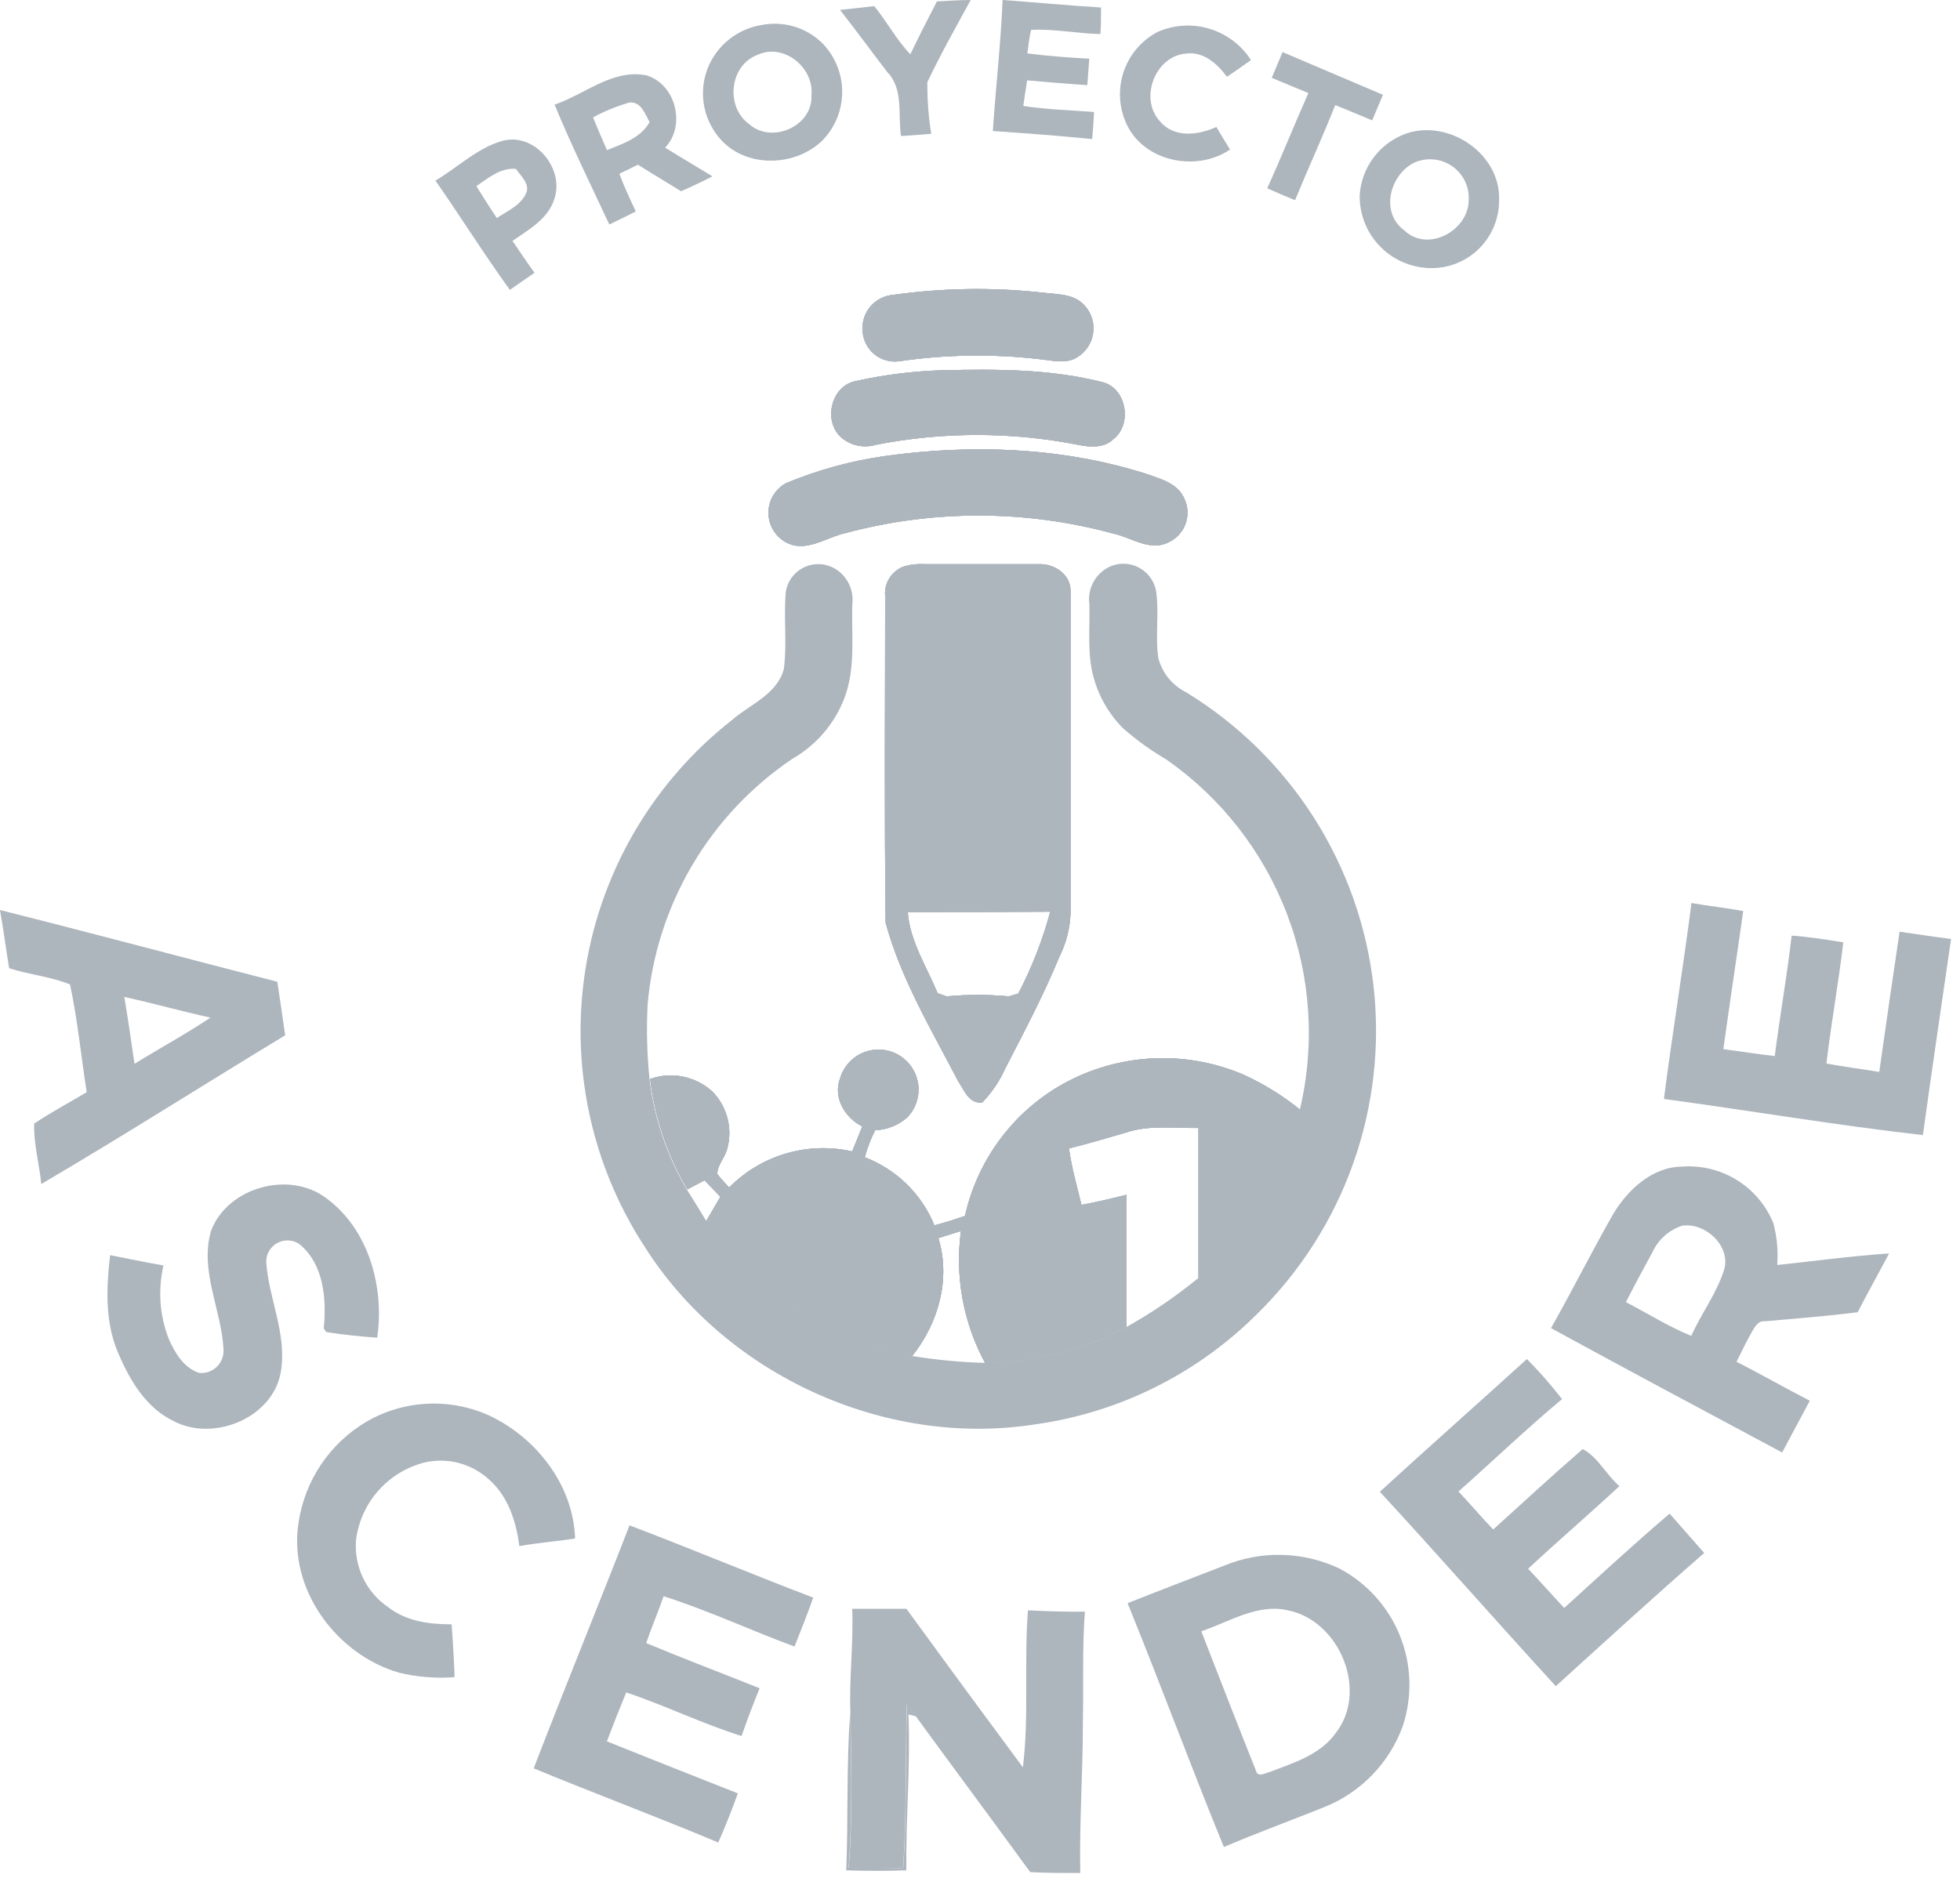<svg width="217" height="208" viewBox="0 0 217 208" fill="none" xmlns="http://www.w3.org/2000/svg">
<g clip-path="url(#clip0)">
<path d="M98.87 32.66C104.361 31.883 109.928 31.799 115.44 32.41C116.94 32.6 118.7 32.51 119.88 33.63C120.296 34.019 120.617 34.498 120.82 35.031C121.022 35.563 121.1 36.135 121.048 36.702C120.996 37.269 120.815 37.817 120.519 38.304C120.223 38.79 119.82 39.203 119.34 39.51C118.06 40.38 116.48 39.9 115.06 39.77C109.912 39.174 104.708 39.251 99.58 40C99.084 40.072 98.577 40.038 98.095 39.902C97.612 39.765 97.163 39.528 96.778 39.206C96.394 38.884 96.081 38.485 95.86 38.034C95.64 37.584 95.517 37.091 95.5 36.59C95.431 35.623 95.746 34.668 96.377 33.932C97.008 33.196 97.904 32.739 98.87 32.66V32.66Z" fill="#ADB5BD"/>
<path d="M104.45 41C110.35 40.87 116.34 40.86 122.1 42.33C124.76 43.04 125.38 47.04 123.24 48.65C122.24 49.65 120.66 49.52 119.37 49.26C111.968 47.802 104.352 47.802 96.95 49.26C96.319 49.446 95.651 49.477 95.006 49.349C94.36 49.222 93.754 48.941 93.24 48.53C91.11 46.8 91.92 42.82 94.66 42.22C97.876 41.499 101.155 41.091 104.45 41V41Z" fill="#ADB5BD"/>
<path d="M97.93 50.51C107.47 49.18 117.38 49.51 126.61 52.38C128.21 52.96 130.19 53.38 131.02 55.02C131.263 55.459 131.412 55.944 131.457 56.444C131.502 56.944 131.443 57.448 131.283 57.924C131.123 58.4 130.866 58.837 130.528 59.208C130.19 59.58 129.779 59.876 129.32 60.08C127.26 61.08 125.23 59.5 123.23 59.08C113.576 56.454 103.399 56.427 93.73 59C91.5 59.46 89.18 61.32 86.92 60C86.352 59.667 85.883 59.19 85.559 58.617C85.236 58.043 85.07 57.395 85.078 56.737C85.086 56.079 85.268 55.434 85.606 54.87C85.943 54.304 86.424 53.839 87 53.52C90.502 52.059 94.174 51.048 97.93 50.51V50.51Z" fill="#ADB5BD"/>
<path d="M87 65.52C87.09 64.969 87.306 64.446 87.63 63.992C87.955 63.537 88.38 63.164 88.872 62.9C89.364 62.636 89.91 62.489 90.468 62.47C91.026 62.451 91.581 62.56 92.09 62.79C92.861 63.151 93.496 63.747 93.904 64.493C94.312 65.24 94.472 66.097 94.36 66.94C94.26 70.39 94.75 73.94 93.5 77.28C92.409 80.141 90.359 82.534 87.7 84.05C83.177 87.105 79.394 91.132 76.626 95.836C73.858 100.54 72.175 105.803 71.7 111.24C71.561 113.998 71.631 116.763 71.91 119.51C72.434 123.823 73.84 127.983 76.04 131.73C76.78 132.89 77.5 134.06 78.21 135.24C83.537 143.04 91.74 148.41 101.02 150.17C103.69 150.604 106.386 150.858 109.09 150.93C114.555 150.846 119.923 149.476 124.76 146.93C127.545 145.367 130.188 143.563 132.66 141.54C138.314 136.691 142.258 130.153 143.91 122.89C145.621 115.687 145.125 108.136 142.487 101.218C139.85 94.3 135.192 88.336 129.12 84.1C127.422 83.111 125.825 81.959 124.35 80.66C122.743 79.052 121.597 77.042 121.03 74.84C120.36 72.25 120.68 69.56 120.61 66.92C120.494 66.091 120.641 65.247 121.031 64.506C121.42 63.765 122.032 63.165 122.78 62.79C123.293 62.544 123.856 62.419 124.425 62.427C124.994 62.435 125.554 62.575 126.06 62.836C126.565 63.096 127.004 63.471 127.341 63.93C127.677 64.389 127.903 64.919 128 65.48C128.35 67.94 127.88 70.48 128.25 72.91C128.469 73.723 128.859 74.479 129.393 75.129C129.928 75.779 130.595 76.308 131.35 76.68C137.047 80.167 141.873 84.906 145.463 90.539C149.053 96.171 151.311 102.548 152.066 109.184C152.821 115.82 152.053 122.541 149.82 128.836C147.587 135.13 143.948 140.833 139.18 145.51C132.51 152.169 123.847 156.467 114.51 157.75C97.9 160.32 80.31 152.22 71.35 138.03C65.393 128.868 63.08 117.808 64.866 107.027C66.652 96.245 72.407 86.522 81 79.77C83 78.01 86 76.94 86.78 74.11C87.16 71.26 86.74 68.37 87 65.52Z" fill="#ADB5BD"/>
<path d="M100.13 62.71C100.875 62.503 101.649 62.425 102.42 62.48C106.62 62.48 110.82 62.48 115.03 62.48C116.71 62.41 118.57 63.6 118.52 65.48C118.52 77.38 118.52 89.29 118.52 101.19C118.453 102.828 118.041 104.433 117.31 105.9C115.56 110.15 113.41 114.22 111.31 118.29C110.685 119.691 109.822 120.973 108.76 122.08C107.29 122.31 106.71 120.66 106.05 119.67C103.1 113.99 99.74 108.39 98.05 102.18C97.91 90.1 98 78 98 66C97.935 65.292 98.109 64.583 98.496 63.986C98.882 63.39 99.457 62.94 100.13 62.71V62.71ZM100.5 101C100.74 104.26 102.61 107.08 103.81 110L104.81 110.34C107.099 110.13 109.401 110.13 111.69 110.34L112.74 110.03C114.246 107.144 115.433 104.103 116.28 100.96C111 101 105.75 101 100.5 101Z" fill="#ADB5BD"/>
<path d="M103.73 0.16C105 0.1 106.22 0 107.47 0C105.83 3 104.14 6 102.67 9.1C102.654 11.015 102.798 12.929 103.1 14.82L99.76 15.07C99.39 12.71 100.06 9.88 98.26 8.01C96.49 5.72 94.8 3.38 93 1.1L96.79 0.68C98.21 2.41 99.25 4.42 100.79 6.01C101.75 4 102.73 2.1 103.73 0.16Z" fill="#ADB5BD"/>
<path d="M111 0C114.63 0.26 118.26 0.61 121.9 0.83C121.9 1.83 121.9 2.83 121.83 3.77C119.26 3.72 116.71 3.17 114.15 3.31C113.95 4.17 113.86 5.04 113.74 5.92C116.02 6.2 118.31 6.38 120.6 6.5C120.53 7.5 120.45 8.5 120.38 9.43C118.15 9.28 115.94 9.09 113.72 8.9C113.58 9.84 113.42 10.78 113.29 11.73C115.88 12.14 118.51 12.2 121.13 12.4C121.077 13.4 121.007 14.4 120.92 15.4C117.26 15.03 113.59 14.76 109.92 14.51C110.24 9.72 110.8 4.89 111 0Z" fill="#ADB5BD"/>
<path d="M84.43 2.75C85.593 2.539 86.789 2.605 87.922 2.942C89.054 3.279 90.092 3.878 90.95 4.69C92.397 6.12 93.221 8.063 93.242 10.097C93.262 12.132 92.478 14.091 91.06 15.55C88.13 18.4 82.92 18.64 79.99 15.66C78.982 14.622 78.289 13.319 77.992 11.903C77.695 10.487 77.805 9.016 78.31 7.66C78.803 6.372 79.629 5.239 80.705 4.376C81.78 3.513 83.066 2.952 84.43 2.75V2.75ZM83.9 6.06C80.78 7.2 80.28 11.78 82.9 13.71C85.39 16 90 14 89.84 10.57C90.16 7.52 86.81 4.74 83.9 6.06Z" fill="#ADB5BD"/>
<path d="M128.15 3.54C129.963 2.739 132.002 2.612 133.9 3.183C135.797 3.753 137.429 4.983 138.5 6.65C137.627 7.283 136.74 7.9 135.84 8.5C134.78 7.07 133.25 5.68 131.33 5.93C127.9 6.18 126.07 10.93 128.44 13.45C130 15.32 132.69 14.97 134.67 14.06C135.16 14.9 135.67 15.73 136.18 16.56C132.62 19 127 18 124.9 14.09C123.933 12.26 123.732 10.121 124.342 8.142C124.951 6.164 126.321 4.509 128.15 3.54V3.54Z" fill="#ADB5BD"/>
<path d="M142 5.77L153.11 10.5C152.717 11.447 152.32 12.39 151.92 13.33C150.56 12.77 149.2 12.18 147.83 11.64C146.42 15.19 144.83 18.64 143.38 22.17C142.38 21.76 141.31 21.31 140.3 20.85C141.89 17.36 143.3 13.8 144.86 10.3C143.5 9.75 142.15 9.18 140.8 8.62L142 5.77Z" fill="#ADB5BD"/>
<path d="M61.4 11.59C64.76 10.45 67.84 7.59 71.59 8.35C74.85 9.35 75.95 13.94 73.64 16.35C75.37 17.43 77.13 18.46 78.88 19.53C77.74 20.12 76.58 20.66 75.4 21.18C73.81 20.18 72.2 19.24 70.63 18.24L68.57 19.24C69.1 20.67 69.75 22.04 70.39 23.42C69.39 23.91 68.39 24.42 67.46 24.86C65.41 20.47 63.26 16.09 61.4 11.59ZM65.66 13C66.16 14.21 66.66 15.42 67.2 16.63C68.95 15.91 70.93 15.29 71.92 13.52C71.4 12.61 71 11.25 69.7 11.35C68.297 11.749 66.942 12.303 65.66 13V13Z" fill="#ADB5BD"/>
<path d="M155.71 14.78C160.45 13.18 166.15 17.05 165.97 22.15C165.98 23.195 165.771 24.231 165.355 25.19C164.94 26.149 164.328 27.011 163.559 27.718C162.79 28.426 161.881 28.965 160.891 29.299C159.9 29.634 158.851 29.757 157.81 29.66C155.801 29.49 153.933 28.563 152.583 27.066C151.233 25.57 150.502 23.615 150.54 21.6C150.638 20.081 151.181 18.625 152.1 17.413C153.019 16.2 154.275 15.285 155.71 14.78V14.78ZM156.6 18C153.86 19.33 152.78 23.54 155.45 25.49C158.04 28.02 162.57 25.56 162.61 22.18C162.653 21.447 162.508 20.714 162.187 20.053C161.866 19.392 161.38 18.825 160.777 18.405C160.174 17.985 159.473 17.728 158.741 17.657C158.01 17.586 157.273 17.704 156.6 18V18Z" fill="#ADB5BD"/>
<path d="M48.21 20C50.69 18.54 52.85 16.37 55.66 15.59C59.24 14.65 62.55 18.72 61.36 22.07C60.67 24.26 58.51 25.44 56.74 26.68C57.54 27.86 58.34 29.05 59.18 30.21C58.26 30.84 57.35 31.46 56.45 32.1C53.59 28.15 51 24 48.21 20ZM52.74 20.61C53.47 21.8 54.24 23 55 24.15C56.22 23.32 57.83 22.69 58.34 21.15C58.51 20.15 57.61 19.46 57.13 18.7C55.39 18.55 54.07 19.72 52.73 20.62L52.74 20.61Z" fill="#ADB5BD"/>
<path d="M98.87 32.66C104.361 31.883 109.928 31.799 115.44 32.41C116.94 32.6 118.7 32.51 119.88 33.63C120.296 34.019 120.617 34.498 120.82 35.031C121.022 35.563 121.1 36.135 121.048 36.702C120.996 37.269 120.815 37.817 120.519 38.304C120.223 38.79 119.82 39.203 119.34 39.51C118.06 40.38 116.48 39.9 115.06 39.77C109.912 39.174 104.708 39.251 99.58 40C99.084 40.072 98.577 40.038 98.095 39.902C97.612 39.765 97.163 39.528 96.778 39.206C96.394 38.884 96.081 38.485 95.86 38.034C95.64 37.584 95.517 37.091 95.5 36.59C95.431 35.623 95.746 34.668 96.377 33.932C97.008 33.196 97.904 32.739 98.87 32.66V32.66Z" fill="#ADB5BD"/>
<path d="M104.45 41C110.35 40.87 116.34 40.86 122.1 42.33C124.76 43.04 125.38 47.04 123.24 48.65C122.24 49.65 120.66 49.52 119.37 49.26C111.968 47.802 104.352 47.802 96.95 49.26C96.319 49.446 95.651 49.477 95.006 49.349C94.36 49.222 93.754 48.941 93.24 48.53C91.11 46.8 91.92 42.82 94.66 42.22C97.876 41.499 101.155 41.091 104.45 41V41Z" fill="#ADB5BD"/>
<path d="M97.93 50.51C107.47 49.18 117.38 49.51 126.61 52.38C128.21 52.96 130.19 53.38 131.02 55.02C131.263 55.459 131.412 55.944 131.457 56.444C131.502 56.944 131.443 57.448 131.283 57.924C131.123 58.4 130.866 58.837 130.528 59.208C130.19 59.58 129.779 59.876 129.32 60.08C127.26 61.08 125.23 59.5 123.23 59.08C113.576 56.454 103.399 56.427 93.73 59C91.5 59.46 89.18 61.32 86.92 60C86.352 59.667 85.883 59.19 85.559 58.617C85.236 58.043 85.07 57.395 85.078 56.737C85.086 56.079 85.268 55.434 85.606 54.87C85.943 54.304 86.424 53.839 87 53.52C90.502 52.059 94.174 51.048 97.93 50.51V50.51Z" fill="#ADB5BD"/>
<path d="M93 119.46C93.183 118.812 93.511 118.214 93.959 117.712C94.408 117.21 94.965 116.817 95.588 116.562C96.211 116.307 96.884 116.198 97.555 116.242C98.227 116.287 98.88 116.484 99.464 116.818C100.049 117.152 100.549 117.616 100.927 118.172C101.306 118.729 101.552 119.365 101.648 120.031C101.744 120.697 101.687 121.377 101.481 122.018C101.275 122.659 100.926 123.244 100.46 123.73C99.475 124.611 98.211 125.117 96.89 125.16C96.405 126.118 96.02 127.123 95.74 128.16C97.474 128.821 99.053 129.831 100.379 131.128C101.706 132.425 102.751 133.981 103.45 135.7C104.59 135.4 105.72 135.04 106.84 134.65C107.491 131.72 108.726 128.951 110.471 126.509C112.217 124.068 114.438 122.003 117 120.44C120.083 118.585 123.562 117.487 127.152 117.237C130.741 116.986 134.339 117.591 137.65 119C139.903 120.026 142.016 121.333 143.94 122.89C142.288 130.153 138.344 136.691 132.69 141.54C132.69 135.99 132.69 130.45 132.69 124.91C130.02 124.96 127.27 124.55 124.69 125.41C122.58 126.03 120.47 126.65 118.35 127.18C118.63 129.3 119.24 131.35 119.73 133.43C121.41 133.13 123.07 132.73 124.73 132.31C124.73 137.18 124.68 142.06 124.73 146.93C119.893 149.476 114.525 150.846 109.06 150.93C106.65 146.468 105.715 141.357 106.39 136.33C105.55 136.58 104.72 136.85 103.89 137.11C105.28 141.64 103.89 146.54 100.99 150.17C91.71 148.41 83.507 143.04 78.18 135.24L79.76 132.53L78 130.71L76.11 131.71C73.91 127.963 72.504 123.803 71.98 119.49C73.147 119.075 74.404 118.986 75.618 119.231C76.831 119.476 77.955 120.046 78.87 120.88C79.683 121.709 80.262 122.74 80.547 123.866C80.831 124.992 80.812 126.174 80.49 127.29C80.23 128.23 79.42 129.02 79.41 130.01C79.81 130.54 80.28 131.01 80.73 131.51C82.472 129.74 84.638 128.443 87.021 127.743C89.404 127.043 91.927 126.963 94.35 127.51L95.47 124.74C93.57 123.82 92.21 121.55 93 119.46Z" fill="#ADB5BD"/>
<path d="M187.27 100C189.17 100.34 191.1 100.54 193 100.89C192.28 105.99 191.5 111.08 190.8 116.18C192.7 116.43 194.59 116.74 196.49 116.95C197.06 112.5 197.85 108.07 198.36 103.61C200.28 103.75 202.18 104.05 204.08 104.36C203.55 108.85 202.74 113.29 202.21 117.78C204.15 118.14 206.11 118.38 208.06 118.71C208.793 113.53 209.543 108.353 210.31 103.18C212.21 103.44 214.1 103.75 216.01 103.98C214.96 111.22 213.89 118.46 212.89 125.7C203.3 124.62 193.78 122.99 184.22 121.7C185.15 114.45 186.34 107.25 187.27 100Z" fill="#ADB5BD"/>
<path d="M0 100.78C10.26 103.35 20.46 106.1 30.7 108.72C31.007 110.72 31.297 112.697 31.57 114.65C22.57 120.11 13.64 125.79 4.57 131.12C4.35 128.88 3.72 126.68 3.78 124.43C5.66 123.17 7.66 122.11 9.6 120.95C8.97 116.95 8.6 112.95 7.75 109.02C5.6 108.14 3.22 107.94 1.01 107.22C0.66 105.07 0.38 102.91 0 100.78ZM13.76 110.4C14.18 112.86 14.53 115.33 14.89 117.81C17.68 116.08 20.58 114.52 23.3 112.69C20.12 112 17 111.11 13.76 110.4Z" fill="#ADB5BD"/>
<path d="M178.62 134.41C180.25 131.73 182.94 129.21 186.26 129.19C188.382 129.041 190.498 129.565 192.306 130.687C194.113 131.809 195.522 133.472 196.33 135.44C196.738 136.954 196.884 138.527 196.76 140.09C200.89 139.65 205.01 139.09 209.15 138.81C208 140.99 206.79 143.13 205.67 145.32C202.26 145.75 198.83 146.01 195.41 146.32C194.7 146.22 194.32 146.88 194.02 147.39C193.38 148.5 192.82 149.66 192.26 150.81C194.99 152.19 197.64 153.72 200.37 155.12C199.37 157.01 198.32 158.93 197.31 160.85C188.77 156.28 180.22 151.72 171.72 147.08C174.09 142.89 176.24 138.59 178.62 134.41ZM186.26 135.73C185.535 135.964 184.866 136.346 184.296 136.852C183.726 137.358 183.268 137.977 182.95 138.67C181.95 140.5 180.95 142.36 180.01 144.2C182.42 145.45 184.73 146.91 187.25 147.94C188.35 145.46 190.05 143.25 190.87 140.65C191.69 138.05 188.86 135.37 186.26 135.73Z" fill="#ADB5BD"/>
<path d="M23.37 136.29C25.21 131.47 32.03 129.58 36.14 132.7C40.83 136.16 42.58 142.55 41.76 148.14C39.88 148 38 147.81 36.14 147.52L35.84 147.12C36.18 143.86 35.84 139.91 33.09 137.73C32.733 137.504 32.321 137.379 31.899 137.367C31.477 137.354 31.059 137.455 30.689 137.66C30.319 137.864 30.011 138.164 29.796 138.528C29.582 138.892 29.469 139.307 29.47 139.73C29.73 143.73 31.75 147.65 31.12 151.73C30.41 156.93 23.73 159.73 19.26 157.39C16.08 155.89 14.26 152.67 12.96 149.54C11.62 146.2 11.78 142.54 12.19 139C14.19 139.38 16.12 139.8 18.1 140.14C17.468 142.854 17.673 145.696 18.69 148.29C19.37 149.83 20.36 151.49 22.05 152.04C22.413 152.076 22.779 152.031 23.123 151.908C23.466 151.785 23.778 151.587 24.036 151.328C24.293 151.07 24.49 150.757 24.612 150.413C24.734 150.07 24.777 149.703 24.74 149.34C24.5 145 22.08 140.71 23.37 136.29Z" fill="#ADB5BD"/>
<path d="M152.77 165.2C158.16 160.26 163.64 155.42 169.05 150.5C170.435 151.9 171.734 153.383 172.94 154.94C169 158.22 165.31 161.78 161.47 165.17C162.78 166.54 164 168.01 165.32 169.38C168.61 166.38 171.89 163.38 175.23 160.47C176.91 161.35 177.84 163.33 179.29 164.58C175.96 167.67 172.5 170.63 169.18 173.73C170.54 175.15 171.83 176.63 173.18 178.07C177.04 174.55 180.88 171.01 184.85 167.62L188.68 171.98C183.13 176.81 177.68 181.8 172.25 186.73C165.7 179.58 159.32 172.31 152.77 165.2Z" fill="#ADB5BD"/>
<path d="M40.64 157.4C42.711 156.214 45.037 155.544 47.422 155.447C49.806 155.349 52.179 155.827 54.34 156.84C59.48 159.34 63.48 164.53 63.67 170.37C61.67 170.7 59.54 170.84 57.5 171.22C57.15 168.51 56.27 165.72 54.16 163.86C53.222 162.993 52.089 162.365 50.856 162.031C49.623 161.697 48.328 161.665 47.08 161.94C45.087 162.428 43.289 163.508 41.922 165.038C40.554 166.567 39.682 168.475 39.42 170.51C39.296 171.964 39.563 173.425 40.192 174.742C40.822 176.058 41.791 177.183 43 178C45 179.55 47.56 179.89 50 179.88C50.147 181.827 50.257 183.777 50.33 185.73C48.27 185.886 46.199 185.721 44.19 185.24C37.25 183.24 31.9 176 33.05 168.65C33.389 166.325 34.247 164.107 35.561 162.159C36.875 160.211 38.611 158.585 40.64 157.4V157.4Z" fill="#ADB5BD"/>
<path d="M69.7 168.92C76.5 171.51 83.23 174.33 90.03 176.92C89.41 178.75 88.67 180.53 87.96 182.34C83.11 180.55 78.41 178.34 73.47 176.77C72.87 178.51 72.14 180.21 71.54 181.96C75.7 183.69 79.92 185.29 84.1 186.96C83.387 188.707 82.72 190.47 82.1 192.25C77.76 190.89 73.65 188.87 69.33 187.42C68.59 189.22 67.877 191.027 67.19 192.84C72.017 194.78 76.85 196.7 81.69 198.6C81.03 200.44 80.31 202.25 79.52 204.04C72.75 201.2 65.87 198.63 59.09 195.83C62.55 186.83 66.21 177.9 69.7 168.92Z" fill="#ADB5BD"/>
<path d="M135.56 173.37C137.591 172.534 139.775 172.133 141.971 172.192C144.167 172.25 146.326 172.767 148.31 173.71C151.345 175.323 153.713 177.957 154.994 181.146C156.275 184.336 156.387 187.876 155.31 191.14C154.574 193.174 153.414 195.027 151.907 196.579C150.4 198.131 148.581 199.344 146.57 200.14C142.89 201.62 139.15 202.98 135.5 204.54C131.84 195.59 128.5 186.54 124.84 177.54C128.39 176.13 132 174.75 135.56 173.37ZM133 180.65C135 185.79 137 190.95 139.06 196.1C139.22 196.89 140.13 196.33 140.61 196.22C143.22 195.22 146.15 194.34 147.87 191.94C151.54 187.28 148.33 179.52 142.64 178.34C139.26 177.53 136.15 179.59 133 180.65Z" fill="#ADB5BD"/>
<path d="M94.35 178.16C96.35 178.16 98.35 178.16 100.35 178.16C104.623 184.027 108.923 189.88 113.25 195.72C113.95 189.95 113.36 184.11 113.81 178.33C115.91 178.43 118.01 178.51 120.11 178.48C119.81 182.58 119.97 186.69 119.89 190.8C119.89 196.34 119.49 201.87 119.6 207.42C117.75 207.42 115.9 207.42 114.06 207.32C109.86 201.55 105.6 195.84 101.4 190.07C101.06 189.63 100.73 189.2 100.4 188.77C100.2 194.77 100.4 200.84 99.98 206.87C97.98 206.87 95.98 206.87 93.98 206.87C94.39 201.16 94.27 195.42 94.15 189.7C94 185.82 94.51 182 94.35 178.16Z" fill="#ADB5BD"/>
<path d="M100.13 62.71C100.875 62.503 101.649 62.425 102.42 62.48C106.62 62.48 110.82 62.48 115.03 62.48C116.71 62.41 118.57 63.6 118.52 65.48C118.52 77.38 118.52 89.29 118.52 101.19C118.453 102.828 118.041 104.433 117.31 105.9C115.56 110.15 113.41 114.22 111.31 118.29C110.685 119.691 109.822 120.973 108.76 122.08C107.29 122.31 106.71 120.66 106.05 119.67C103.1 113.99 99.74 108.39 98.05 102.18C97.91 90.1 98 78 98 66C97.935 65.292 98.109 64.583 98.496 63.986C98.882 63.39 99.457 62.94 100.13 62.71V62.71ZM100.5 101C100.74 104.26 102.61 107.08 103.81 110L104.81 110.34C107.099 110.13 109.401 110.13 111.69 110.34L112.74 110.03C114.246 107.144 115.433 104.103 116.28 100.96C111 101 105.75 101 100.5 101Z" fill="#ADB5BD"/>
<path d="M100 206.87C100.42 200.87 100.22 194.81 100.42 188.77C100.77 189.19 101.1 189.63 101.42 190.07L100.58 189.86C100.81 195.61 100.28 201.36 100.34 207.12C98.127 207.2 95.91 207.2 93.69 207.12C93.93 201.3 93.69 195.46 94.13 189.66C94.25 195.38 94.37 201.12 93.96 206.83C96 206.84 98 206.84 100 206.87Z" fill="#ADB5BD"/>
<path d="M98.87 32.66C104.361 31.883 109.928 31.799 115.44 32.41C116.94 32.6 118.7 32.51 119.88 33.63C120.296 34.019 120.617 34.498 120.82 35.031C121.022 35.563 121.1 36.135 121.048 36.702C120.996 37.269 120.815 37.817 120.519 38.304C120.223 38.79 119.82 39.203 119.34 39.51C118.06 40.38 116.48 39.9 115.06 39.77C109.912 39.174 104.708 39.251 99.58 40C99.084 40.072 98.577 40.038 98.095 39.902C97.612 39.765 97.163 39.528 96.778 39.206C96.394 38.884 96.081 38.485 95.86 38.034C95.64 37.584 95.517 37.091 95.5 36.59C95.431 35.623 95.746 34.668 96.377 33.932C97.008 33.196 97.904 32.739 98.87 32.66V32.66Z" fill="#ADB5BD"/>
<path d="M104.45 41C110.35 40.87 116.34 40.86 122.1 42.33C124.76 43.04 125.38 47.04 123.24 48.65C122.24 49.65 120.66 49.52 119.37 49.26C111.968 47.802 104.352 47.802 96.95 49.26C96.319 49.446 95.651 49.477 95.006 49.349C94.36 49.222 93.754 48.941 93.24 48.53C91.11 46.8 91.92 42.82 94.66 42.22C97.876 41.499 101.155 41.091 104.45 41V41Z" fill="#ADB5BD"/>
<path d="M97.93 50.51C107.47 49.18 117.38 49.51 126.61 52.38C128.21 52.96 130.19 53.38 131.02 55.02C131.263 55.459 131.412 55.944 131.457 56.444C131.502 56.944 131.443 57.448 131.283 57.924C131.123 58.4 130.866 58.837 130.528 59.208C130.19 59.58 129.779 59.876 129.32 60.08C127.26 61.08 125.23 59.5 123.23 59.08C113.576 56.454 103.399 56.427 93.73 59C91.5 59.46 89.18 61.32 86.92 60C86.352 59.667 85.883 59.19 85.559 58.617C85.236 58.043 85.07 57.395 85.078 56.737C85.086 56.079 85.268 55.434 85.606 54.87C85.943 54.304 86.424 53.839 87 53.52C90.502 52.059 94.174 51.048 97.93 50.51V50.51Z" fill="#ADB5BD"/>
<path d="M93 119.46C93.183 118.812 93.511 118.214 93.959 117.712C94.408 117.21 94.965 116.817 95.588 116.562C96.211 116.307 96.884 116.198 97.555 116.242C98.227 116.287 98.88 116.484 99.464 116.818C100.049 117.152 100.549 117.616 100.927 118.172C101.306 118.729 101.552 119.365 101.648 120.031C101.744 120.697 101.687 121.377 101.481 122.018C101.275 122.659 100.926 123.244 100.46 123.73C99.475 124.611 98.211 125.117 96.89 125.16C96.405 126.118 96.02 127.123 95.74 128.16C97.474 128.821 99.053 129.831 100.379 131.128C101.706 132.425 102.751 133.981 103.45 135.7C104.59 135.4 105.72 135.04 106.84 134.65C107.491 131.72 108.726 128.951 110.471 126.509C112.217 124.068 114.438 122.003 117 120.44C120.083 118.585 123.562 117.487 127.152 117.237C130.741 116.986 134.339 117.591 137.65 119C139.903 120.026 142.016 121.333 143.94 122.89C142.288 130.153 138.344 136.691 132.69 141.54C132.69 135.99 132.69 130.45 132.69 124.91C130.02 124.96 127.27 124.55 124.69 125.41C122.58 126.03 120.47 126.65 118.35 127.18C118.63 129.3 119.24 131.35 119.73 133.43C121.41 133.13 123.07 132.73 124.73 132.31C124.73 137.18 124.68 142.06 124.73 146.93C119.893 149.476 114.525 150.846 109.06 150.93C106.65 146.468 105.715 141.357 106.39 136.33C105.55 136.58 104.72 136.85 103.89 137.11C105.28 141.64 103.89 146.54 100.99 150.17C91.71 148.41 83.507 143.04 78.18 135.24L79.76 132.53L78 130.71L76.11 131.71C73.91 127.963 72.504 123.803 71.98 119.49C73.147 119.075 74.404 118.986 75.618 119.231C76.831 119.476 77.955 120.046 78.87 120.88C79.683 121.709 80.262 122.74 80.547 123.866C80.831 124.992 80.812 126.174 80.49 127.29C80.23 128.23 79.42 129.02 79.41 130.01C79.81 130.54 80.28 131.01 80.73 131.51C82.472 129.74 84.638 128.443 87.021 127.743C89.404 127.043 91.927 126.963 94.35 127.51L95.47 124.74C93.57 123.82 92.21 121.55 93 119.46Z" fill="#ADB5BD"/>
<path d="M100.13 62.71C100.875 62.503 101.649 62.425 102.42 62.48C106.62 62.48 110.82 62.48 115.03 62.48C116.71 62.41 118.57 63.6 118.52 65.48C118.52 77.38 118.52 89.29 118.52 101.19C118.453 102.828 118.041 104.433 117.31 105.9C115.56 110.15 113.41 114.22 111.31 118.29C110.685 119.691 109.822 120.973 108.76 122.08C107.29 122.31 106.71 120.66 106.05 119.67C103.1 113.99 99.74 108.39 98.05 102.18C97.91 90.1 98 78 98 66C97.935 65.292 98.109 64.583 98.496 63.986C98.882 63.39 99.457 62.94 100.13 62.71V62.71ZM100.5 101C100.74 104.26 102.61 107.08 103.81 110L104.81 110.34C107.099 110.13 109.401 110.13 111.69 110.34L112.74 110.03C114.246 107.144 115.433 104.103 116.28 100.96C111 101 105.75 101 100.5 101Z" fill="#ADB5BD"/>
<path d="M98.87 32.66C104.361 31.883 109.928 31.799 115.44 32.41C116.94 32.6 118.7 32.51 119.88 33.63C120.296 34.019 120.617 34.498 120.82 35.031C121.022 35.563 121.1 36.135 121.048 36.702C120.996 37.269 120.815 37.817 120.519 38.304C120.223 38.79 119.82 39.203 119.34 39.51C118.06 40.38 116.48 39.9 115.06 39.77C109.912 39.174 104.708 39.251 99.58 40C99.084 40.072 98.577 40.038 98.095 39.902C97.612 39.765 97.163 39.528 96.778 39.206C96.394 38.884 96.081 38.485 95.86 38.034C95.64 37.584 95.517 37.091 95.5 36.59C95.431 35.623 95.746 34.668 96.377 33.932C97.008 33.196 97.904 32.739 98.87 32.66V32.66Z" fill="#ADB5BD"/>
<path d="M104.45 41C110.35 40.87 116.34 40.86 122.1 42.33C124.76 43.04 125.38 47.04 123.24 48.65C122.24 49.65 120.66 49.52 119.37 49.26C111.968 47.802 104.352 47.802 96.95 49.26C96.319 49.446 95.651 49.477 95.006 49.349C94.36 49.222 93.754 48.941 93.24 48.53C91.11 46.8 91.92 42.82 94.66 42.22C97.876 41.499 101.155 41.091 104.45 41V41Z" fill="#ADB5BD"/>
<path d="M97.93 50.51C107.47 49.18 117.38 49.51 126.61 52.38C128.21 52.96 130.19 53.38 131.02 55.02C131.263 55.459 131.412 55.944 131.457 56.444C131.502 56.944 131.443 57.448 131.283 57.924C131.123 58.4 130.866 58.837 130.528 59.208C130.19 59.58 129.779 59.876 129.32 60.08C127.26 61.08 125.23 59.5 123.23 59.08C113.576 56.454 103.399 56.427 93.73 59C91.5 59.46 89.18 61.32 86.92 60C86.352 59.667 85.883 59.19 85.559 58.617C85.236 58.043 85.07 57.395 85.078 56.737C85.086 56.079 85.268 55.434 85.606 54.87C85.943 54.304 86.424 53.839 87 53.52C90.502 52.059 94.174 51.048 97.93 50.51V50.51Z" fill="#ADB5BD"/>
<path d="M93 119.46C93.183 118.812 93.511 118.214 93.959 117.712C94.408 117.21 94.965 116.817 95.588 116.562C96.211 116.307 96.884 116.198 97.555 116.242C98.227 116.287 98.88 116.484 99.464 116.818C100.049 117.152 100.549 117.616 100.927 118.172C101.306 118.729 101.552 119.365 101.648 120.031C101.744 120.697 101.687 121.377 101.481 122.018C101.275 122.659 100.926 123.244 100.46 123.73C99.475 124.611 98.211 125.117 96.89 125.16C96.405 126.118 96.02 127.123 95.74 128.16C97.474 128.821 99.053 129.831 100.379 131.128C101.706 132.425 102.751 133.981 103.45 135.7C104.59 135.4 105.72 135.04 106.84 134.65C107.491 131.72 108.726 128.951 110.471 126.509C112.217 124.068 114.438 122.003 117 120.44C120.083 118.585 123.562 117.487 127.152 117.237C130.741 116.986 134.339 117.591 137.65 119C139.903 120.026 142.016 121.333 143.94 122.89C142.288 130.153 138.344 136.691 132.69 141.54C132.69 135.99 132.69 130.45 132.69 124.91C130.02 124.96 127.27 124.55 124.69 125.41C122.58 126.03 120.47 126.65 118.35 127.18C118.63 129.3 119.24 131.35 119.73 133.43C121.41 133.13 123.07 132.73 124.73 132.31C124.73 137.18 124.68 142.06 124.73 146.93C119.893 149.476 114.525 150.846 109.06 150.93C106.65 146.468 105.715 141.357 106.39 136.33C105.55 136.58 104.72 136.85 103.89 137.11C105.28 141.64 103.89 146.54 100.99 150.17C91.71 148.41 83.507 143.04 78.18 135.24L79.76 132.53L78 130.71L76.11 131.71C73.91 127.963 72.504 123.803 71.98 119.49C73.147 119.075 74.404 118.986 75.618 119.231C76.831 119.476 77.955 120.046 78.87 120.88C79.683 121.709 80.262 122.74 80.547 123.866C80.831 124.992 80.812 126.174 80.49 127.29C80.23 128.23 79.42 129.02 79.41 130.01C79.81 130.54 80.28 131.01 80.73 131.51C82.472 129.74 84.638 128.443 87.021 127.743C89.404 127.043 91.927 126.963 94.35 127.51L95.47 124.74C93.57 123.82 92.21 121.55 93 119.46Z" fill="#ADB5BD"/>
<path d="M100.13 62.71C100.875 62.503 101.649 62.425 102.42 62.48C106.62 62.48 110.82 62.48 115.03 62.48C116.71 62.41 118.57 63.6 118.52 65.48C118.52 77.38 118.52 89.29 118.52 101.19C118.453 102.828 118.041 104.433 117.31 105.9C115.56 110.15 113.41 114.22 111.31 118.29C110.685 119.691 109.822 120.973 108.76 122.08C107.29 122.31 106.71 120.66 106.05 119.67C103.1 113.99 99.74 108.39 98.05 102.18C97.91 90.1 98 78 98 66C97.935 65.292 98.109 64.583 98.496 63.986C98.882 63.39 99.457 62.94 100.13 62.71V62.71ZM100.5 101C100.74 104.26 102.61 107.08 103.81 110L104.81 110.34C107.099 110.13 109.401 110.13 111.69 110.34L112.74 110.03C114.246 107.144 115.433 104.103 116.28 100.96C111 101 105.75 101 100.5 101Z" fill="#ADB5BD"/>
<path d="M93 119.46C93.183 118.812 93.511 118.214 93.959 117.712C94.408 117.21 94.965 116.817 95.588 116.562C96.211 116.307 96.884 116.198 97.555 116.242C98.227 116.287 98.88 116.484 99.464 116.818C100.049 117.152 100.549 117.616 100.927 118.172C101.306 118.729 101.552 119.365 101.648 120.031C101.744 120.697 101.687 121.377 101.481 122.018C101.275 122.659 100.926 123.244 100.46 123.73C99.475 124.611 98.211 125.117 96.89 125.16C96.405 126.118 96.02 127.123 95.74 128.16C97.474 128.821 99.053 129.831 100.379 131.128C101.706 132.425 102.751 133.981 103.45 135.7C104.59 135.4 105.72 135.04 106.84 134.65C107.491 131.72 108.726 128.951 110.471 126.509C112.217 124.068 114.438 122.003 117 120.44C120.083 118.585 123.562 117.487 127.152 117.237C130.741 116.986 134.339 117.591 137.65 119C139.903 120.026 142.016 121.333 143.94 122.89C142.288 130.153 138.344 136.691 132.69 141.54C132.69 135.99 132.69 130.45 132.69 124.91C130.02 124.96 127.27 124.55 124.69 125.41C122.58 126.03 120.47 126.65 118.35 127.18C118.63 129.3 119.24 131.35 119.73 133.43C121.41 133.13 123.07 132.73 124.73 132.31C124.73 137.18 124.68 142.06 124.73 146.93C119.893 149.476 114.525 150.846 109.06 150.93C106.65 146.468 105.715 141.357 106.39 136.33C105.55 136.58 104.72 136.85 103.89 137.11C105.28 141.64 103.89 146.54 100.99 150.17C91.71 148.41 83.507 143.04 78.18 135.24L79.76 132.53L78 130.71L76.11 131.71C73.91 127.963 72.504 123.803 71.98 119.49C73.147 119.075 74.404 118.986 75.618 119.231C76.831 119.476 77.955 120.046 78.87 120.88C79.683 121.709 80.262 122.74 80.547 123.866C80.831 124.992 80.812 126.174 80.49 127.29C80.23 128.23 79.42 129.02 79.41 130.01C79.81 130.54 80.28 131.01 80.73 131.51C82.472 129.74 84.638 128.443 87.021 127.743C89.404 127.043 91.927 126.963 94.35 127.51L95.47 124.74C93.57 123.82 92.21 121.55 93 119.46Z" fill="#ADB5BD"/>
</g>
<defs>
<clipPath id="clip0">
<rect width="216.01" height="207.41" fill="white"/>
</clipPath>
</defs>
</svg>
